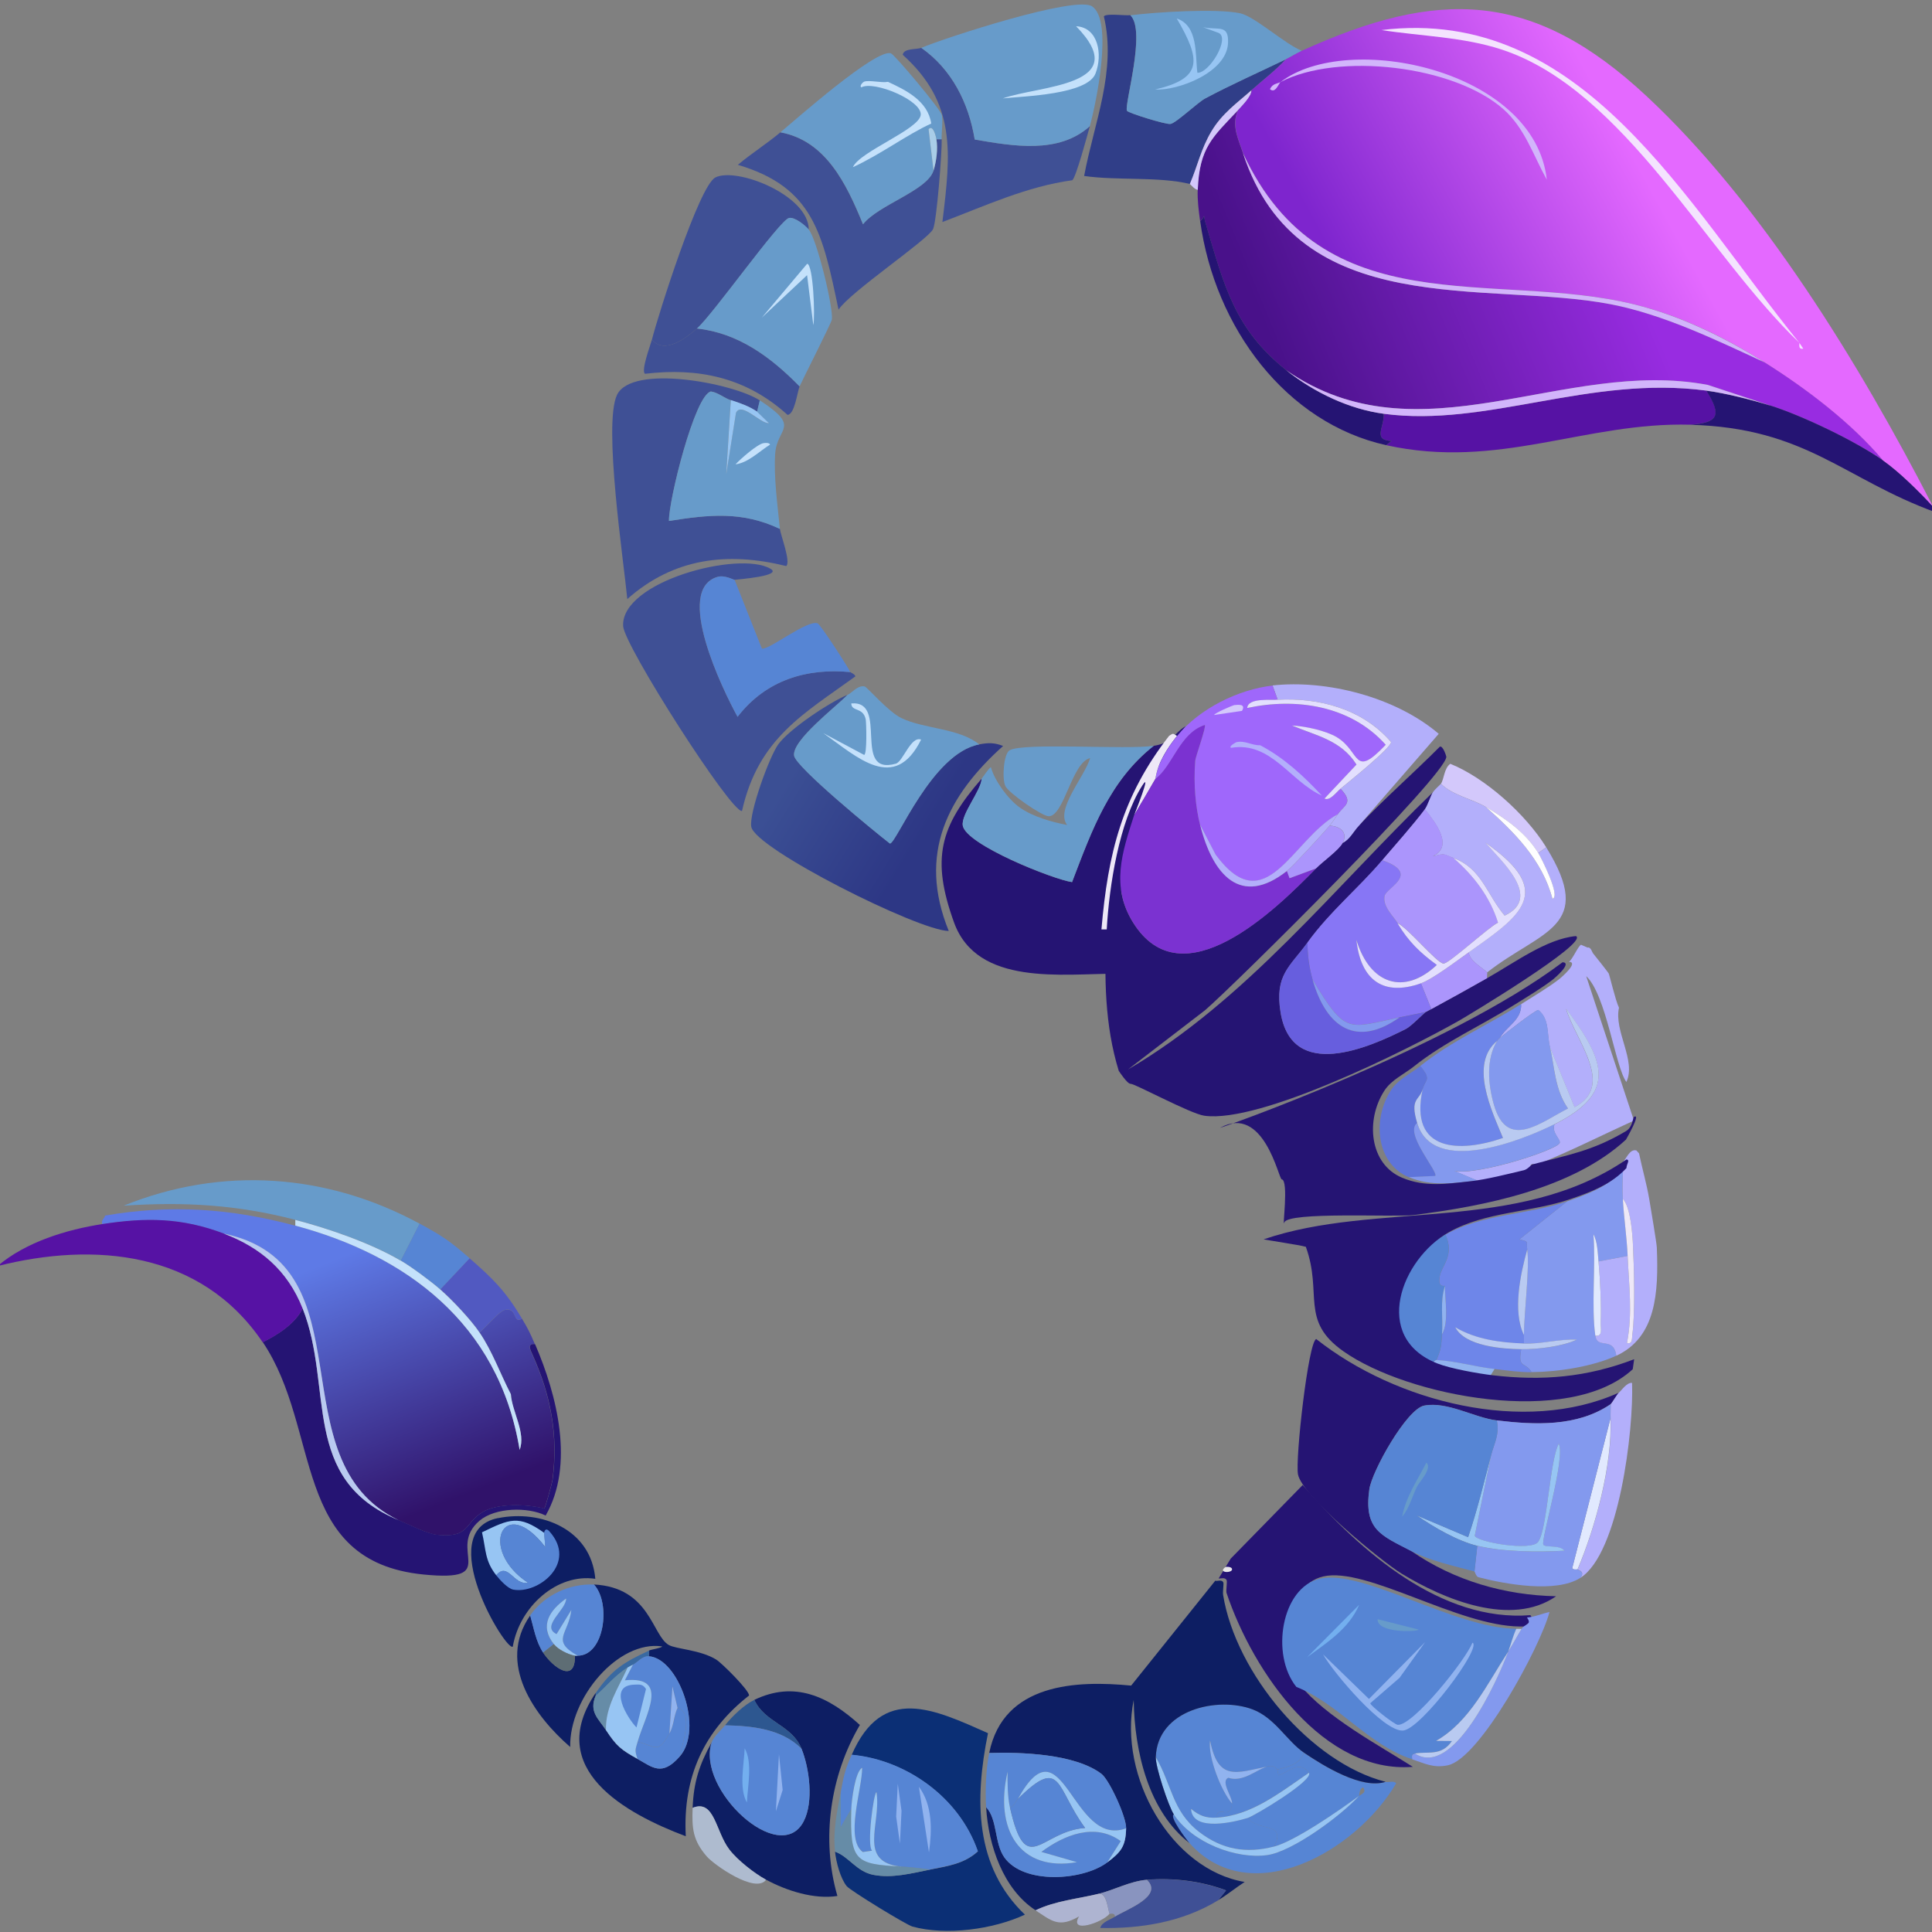 <?xml version="1.0" encoding="UTF-8"?>
<svg id="Layer_1" xmlns="http://www.w3.org/2000/svg" version="1.1" xmlnsXlink="http://www.w3.org/1999/xlink" viewBox="0 0 288 288"><rect x="0" y="0" width="288" height="288" fill="#808080" stroke="none"/>
  <!-- Generator: Adobe Illustrator 29.1.0, SVG Export Plug-In . SVG Version: 2.1.0 Build 142)  -->
  <defs>
    <style>
      .st0 {
        fill: url(#linear-gradient2);
      }

      .st1 {
        fill: #8399ee;
      }

      .st2 {
        fill: #91b3ef;
      }

      .st3 {
        fill: #eee8f7;
      }

      .st4 {
        fill: #e1e9fe;
      }

      .st5 {
        fill: #5e74da;
      }

      .st6 {
        fill: #5e6d74;
      }

      .st7 {
        fill: #2d5790;
      }

      .st8 {
        fill: #ab95fc;
      }

      .st9 {
        fill: #675ede;
      }

      .st10 {
        fill: url(#linear-gradient1);
      }

      .st11 {
        fill: #5159c1;
      }

      .st12 {
        fill: #aeb4d1;
      }

      .st13 {
        fill: #8776f5;
      }

      .st14 {
        fill: #aebbcf;
      }

      .st15 {
        fill: #8994bf;
      }

      .st16 {
        fill: #251473;
      }

      .st17 {
        fill: #3969a1;
      }

      .st18 {
        fill: #0b2f75;
      }

      .st19 {
        fill: #c4e1fb;
      }

      .st20 {
        fill: #679bca;
      }

      .st21 {
        fill: #6e86e9;
      }

      .st22 {
        fill: #b9caf1;
      }

      .st23 {
        fill: #7b32d1;
      }

      .st24 {
        fill: #e3dffe;
      }

      .st25 {
        fill: #d2b5fb;
      }

      .st26 {
        fill: #9f67fb;
      }

      .st27 {
        fill: url(#linear-gradient3);
      }

      .st28 {
        fill: #97c5f3;
      }

      .st29 {
        fill: #5685d4;
      }

      .st30 {
        fill: #5612a4;
      }

      .st31 {
        fill: #fefeff;
      }

      .st32 {
        fill: #b3affb;
      }

      .st33 {
        fill: #e9e7eb;
      }

      .st34 {
        fill: #d3c8fb;
      }

      .st35 {
        fill: #f4e3fe;
      }

      .st36 {
        fill: #668ca7;
      }

      .st37 {
        fill: #73afef;
      }

      .st38 {
        fill: #3f5095;
      }

      .st39 {
        fill: url(#linear-gradient);
      }

      .st40 {
        fill: #0d1e63;
      }

      .st41 {
        fill: #303e88;
      }

      .st42 {
        fill: #a9cde8;
      }
    </style>
    <linearGradient id="linear-gradient" x1="429.17" y1="-93.28" x2="460.25" y2="-72.85" gradientTransform="translate(-119.88 165.64) rotate(.45) scale(.56 .61)" gradientUnits="userSpaceOnUse">
      <stop offset="0" stop-color="#3b4f94"/>
      <stop offset="1" stop-color="#2d3785"/>
    </linearGradient>
    <linearGradient id="linear-gradient1" x1="644.12" y1="-215.99" x2="557.96" y2="-176.56" gradientTransform="translate(-119.88 165.64) rotate(.45) scale(.56 .61)" gradientUnits="userSpaceOnUse">
      <stop offset="0" stop-color="#982ce1"/>
      <stop offset="1" stop-color="#49118a"/>
    </linearGradient>
    <linearGradient id="linear-gradient2" x1="657.96" y1="-219.95" x2="588.42" y2="-177.61" gradientTransform="translate(-119.88 165.64) rotate(.45) scale(.56 .61)" gradientUnits="userSpaceOnUse">
      <stop offset="0" stop-color="#e469ff"/>
      <stop offset="1" stop-color="#7e25ce"/>
    </linearGradient>
    <linearGradient id="linear-gradient3" x1="296.95" y1="36.44" x2="319.86" y2="98.3" gradientTransform="translate(-119.88 165.64) rotate(.45) scale(.56 .61)" gradientUnits="userSpaceOnUse">
      <stop offset="0" stop-color="#5e7ae6"/>
      <stop offset="1" stop-color="#30126a"/>
    </linearGradient>
  </defs>
  <g>
    <path class="st38" d="M109.51,86.44c-.13.02-1.48-.76-2.56-.45-6.51,1.91.79,16.85,2.99,20.86,4.27-5.53,10.37-7.28,16.8-6.67.02.05.67.29.78.64-7.68,5.58-14.48,9.21-16.91,20.07-1.58.34-17.58-24.66-17.72-27.57-.32-6.67,17.3-11.25,21.94-8.55,1.97,1.09-4.9,1.6-5.33,1.66Z"/>
    <path class="st38" d="M113.27,59.68l-.41,1.7c-1.23-.84-2.55-1.28-3.93-1.73-.96-.31-1.89-1.15-2.95-1.3-2.4.47-6.32,16.26-6.26,19.3,5.92-.92,10.88-1.5,16.54,1.19.08.86,1.67,4.94.94,5.54-8.7-2.14-16.72-1.25-23.69,4.92-.54-5.7-3.61-26.03-1.54-30.42,2.2-4.66,17.34-1.76,21.28.8Z"/>
    <g>
      <path class="st16" d="M166.66,137.07c-.12,1.44.23,7.49-.26,8.08-7.95-.02-20.72,1.92-24.18-7.63s-2.07-14.35,4.11-21.44c-.07,1.77-3.1,5.31-2.81,7,.48,2.85,13.48,8.02,16.29,8.42,3.01-7.87,5.58-15.1,12.18-20.32,2.89-.47,2.8-1.73,4.75-2.94-6.97,8.96-9.11,17.43-10.08,28.84Z"/>
      <path class="st20" d="M171.99,111.17c-6.6,5.22-9.17,12.45-12.18,20.32-2.81-.4-15.81-5.57-16.29-8.42-.29-1.69,2.74-5.23,2.81-7,.23-.26,1.17-1.72,1.39-1.69.48,1.86,2.48,4.71,4.29,5.99,1.95,1.38,4.78,2.17,7.07,2.61-1.8-2.28,2.51-7.03,3.43-9.97-2.73.62-3.88,8.67-6.18,8.67-.97,0-6-3.47-6.47-4.52-.52-1.17-.23-4.8.63-5.31,2-1.2,17.61-.05,21.49-.68Z"/>
    </g>
    <path class="st38" d="M139.16,25.43c.44-1.4.67-3.25.43-4.67h.79c.05,1.85-.74,12.21-1.29,13.39-.72,1.56-12.4,9.4-14.09,12.01-2.37-11.27-3.7-18.24-15.01-21.59,2.02-1.69,4.33-3.16,6.34-4.84,6.72,1.24,9.8,7.57,12.31,13.71,2.29-2.91,9.57-5.01,10.51-8Z"/>
    <path class="st38" d="M120.56,34.22c-.53-.62-2.09-1.91-2.94-1.72-1.39.3-11.34,14.39-13.73,16.48-1.62,1.42-4.84,3.91-6.71,1.65.93-3.66,7.01-22.91,9.45-24.17,3.13-1.61,13.91,2.62,13.93,7.76Z"/>
    <path class="st41" d="M168.5,2.27c2.41,2.33-.95,13.38-.51,14.24.16.32,5.78,2.08,6.49,1.96.83-.13,4.08-3.21,5.15-3.79,3.97-2.12,8.04-3.91,12.07-5.86-1.58,1.71-3.44,3.11-5.16,4.64-2.15,1.9-4.41,3.51-5.96,6.12s-2.03,5.07-3.21,7.84c-4.74-1.13-10.88-.48-15.76-1.19,1.47-7.87,4.87-15.68,2.94-23.79.38-.49,3.12-.08,3.94-.18Z"/>
    <path class="st29" d="M109.51,86.44l4.06,10.24c1.03.28,6.72-4.32,8.31-3.76.4.14,4.52,6.47,4.87,7.27-6.43-.61-12.54,1.14-16.8,6.67-2.2-4.01-9.5-18.96-2.99-20.86,1.08-.32,2.43.46,2.56.45Z"/>
    <path class="st38" d="M119.2,57.6c-.33.71-.73,4.22-1.81,4.24-6.17-5.59-13.3-7.07-21.24-6.12-.64-.44.82-4.28,1.03-5.1,1.87,2.27,5.09-.23,6.71-1.65,6.1.66,10.95,4.18,15.3,8.63Z"/>
    <g>
      <path class="st38" d="M137.33,7.13c4.5,3.15,7.06,8.15,7.97,13.67,5.68.97,12.51,2.21,17.16-1.99-.34,1.23-2.08,7.71-2.62,8.06-6.73.91-13.01,3.82-19.36,6.23,1.27-10.36,2.09-17.72-5.91-24.93.12-1.01,2.12-.77,2.77-1.04Z"/>
      <g>
        <path class="st20" d="M162.46,18.81c-4.65,4.2-11.48,2.96-17.16,1.99-.91-5.53-3.47-10.52-7.97-13.67,3.53-1.48,23.02-7.85,25.47-6.18,3.16,2.15.63,14.3-.34,17.86Z"/>
        <path class="st19" d="M160.41,3.91c3.31.17,3.99,4.21,2.9,7.04-1.21,3.15-10.61,3.38-13.82,3.72,5.34-1.94,19.67-1.8,10.92-10.76Z"/>
      </g>
    </g>
    <g>
      <path class="st20" d="M140.38,20.76h-.79c-.05-.29-.47-2.29-1.17-1.5l.74,6.17c-.94,2.99-8.22,5.09-10.51,8-2.5-6.14-5.59-12.46-12.31-13.71,2.43-2.03,14.18-12.44,16.45-11.78.56.16,7.41,8.35,7.61,9.2.19.79-.06,2.61-.03,3.61Z"/>
      <path class="st19" d="M128.82,12.17c.79-.27,2.58.22,3.55.03,2.66,1.23,5.95,2.83,6.45,6.22-3.54,1.59-7.63,4.66-11.68,6.5,1.01-2.33,9.89-5.63,10.11-7.79s-6.99-5.14-8.84-4.11c-.38-.22.28-.81.4-.85Z"/>
      <path class="st42" d="M139.59,20.76c.24,1.42,0,3.28-.43,4.67l-.74-6.17c.7-.79,1.12,1.21,1.17,1.5Z"/>
    </g>
    <g>
      <path class="st39" d="M126.33,103.58c-1.52,1.64-8.35,6.79-7.95,9.08.3,1.74,12.2,11.48,14.28,13.08.98,0,6.24-13.48,13.32-14.78,1.35-.25,2.24-.27,3.55.24-8.26,7.41-12.78,16.08-8.1,27.58-4.53-.05-28.88-12.26-29.44-15.54-.35-2.04,2.71-10.5,4.04-12.3,1.72-2.34,7.67-6.27,10.3-7.36Z"/>
      <g>
        <path class="st20" d="M145.98,110.97c-7.08,1.3-12.34,14.78-13.32,14.78-2.08-1.6-13.98-11.34-14.28-13.08-.4-2.29,6.43-7.45,7.95-9.08.66-.27,1.51-1.49,2.57-1.26.34.07,3.54,3.8,5.48,4.72,3.47,1.65,8.53,1.46,11.6,3.92Z"/>
        <path class="st19" d="M126.91,104.86c5.65-.48.02,10.84,6.63,8.98,1.07-.3,2.24-4.18,3.77-3.59-3.97,7.99-9.49,2.63-14.58-.96l6.08,3.24c.47-.02.33-4.89.24-5.31-.41-1.86-2.12-1.08-2.15-2.36Z"/>
      </g>
    </g>
    <g>
      <path class="st20" d="M194.08,7.57c-.86.39-1.58.87-2.37,1.26-4.03,1.95-8.1,3.74-12.07,5.86-1.08.57-4.33,3.66-5.15,3.79-.71.11-6.32-1.64-6.49-1.96-.44-.86,2.92-11.92.51-14.24,3.81-.48,12.82-1.05,16.36-.3,2.16.46,6.79,4.68,9.22,5.6Z"/>
      <path class="st28" d="M175.4,2.75c3.23,1.07,2.75,5.35,3.09,8.1,1.78.07,4.87-5.09,3.2-5.93l-2.36-.87c2.28.5,3.85-.51,3.73,2.37-.19,4.4-7.47,7.12-10.89,6.93,7.13-1.68,6.89-4.34,3.24-10.61Z"/>
    </g>
    <g>
      <path class="st20" d="M120.56,34.22c1.21,1.43,3.71,11.72,3.44,13.42-.09.55-4.16,8.55-4.81,9.96-4.35-4.45-9.2-7.97-15.3-8.63,2.39-2.09,12.33-16.18,13.73-16.48.85-.18,2.42,1.1,2.94,1.72Z"/>
      <path class="st19" d="M120.33,39.32c.89.14,1.2,7.81.91,9.15l-.93-7.45-6.75,6.33,6.76-8.03Z"/>
    </g>
    <g>
      <path class="st20" d="M108.93,59.64l-.68,11.05,1.45-9.13c.79-1.74,3.63,1.63,4.91,1.53l-1.76-1.71.41-1.7c6.24,4.07,2.59,3.99,2.3,7.89-.25,3.45.36,7.83.7,11.28-5.67-2.69-10.63-2.12-16.54-1.19-.06-3.04,3.86-18.83,6.26-19.3,1.05.15,1.99.99,2.95,1.3Z"/>
      <path class="st28" d="M112.86,61.37l1.76,1.71c-1.28.1-4.12-3.27-4.91-1.53l-1.45,9.13.68-11.05c1.38.45,2.7.9,3.93,1.73Z"/>
      <path class="st19" d="M113.81,66.06c.27-.05.88-.09.98.22-1.59.98-3.23,2.69-5.15,2.94.79-.85,3.21-2.97,4.16-3.16Z"/>
    </g>
  </g>
  <path class="st10" d="M185.29,22.81c8.22,25.23,36.32,18.99,54.81,22.54,7.88,1.52,15.7,5.31,22.99,8.69,6.11,3.83,12.91,8.97,17.62,14.6-4.19-2.93-12.09-6.71-16.88-8.21l-9.24-3.05c-21.51-4.08-42.96,11.58-62.85-2.19-7.72-6.16-9.27-12.59-12.05-22-.45-1.52.18-1.06-.79-.22-.21-1.55-.42-3.09-.36-4.68.24-6.31,2.24-7.86,6-11.86-1.03,2.27.06,4.29.74,6.39Z"/>
  <path class="st30" d="M254.38,58.23c2.35,3.75,1.73,4.77-2.4,5.08-15.69-.43-28.58,6.76-45.35,3.05l.79-.63c-2.82-.15-1.06-1.98-1.15-4.05,15.36,2.06,30.76-5.77,48.11-3.45Z"/>
  <path class="st16" d="M263.82,60.43c4.79,1.5,12.69,5.28,16.88,8.21,2.4,1.68,5.4,4.65,7.43,6.86.14.15.24.23.39.43v.43c-13.71-4.99-19.28-12.57-36.56-13.04,4.14-.31,4.75-1.34,2.4-5.08,2.79.37,6.72,1.35,9.44,2.2Z"/>
  <path class="st16" d="M191.74,55.19c4.16,3.32,9.38,5.8,14.53,6.49.09,2.06-1.67,3.9,1.15,4.05l-.79.63c-14.9-3.3-25.53-17.49-27.72-33.39.97-.84.34-1.31.79.22,2.78,9.4,4.32,15.84,12.05,22Z"/>
  <path class="st34" d="M184.55,16.43c-3.77,4-5.76,5.55-6,11.86-.42.02-1.11-.84-1.18-.86,1.19-2.77,1.62-5.16,3.21-7.84s3.81-4.22,5.96-6.12c.11.81-1.48,2.41-1.99,2.96Z"/>
  <path class="st25" d="M263.82,60.43c-2.72-.85-6.65-1.83-9.44-2.2-17.35-2.32-32.75,5.51-48.11,3.45-5.15-.69-10.37-3.17-14.53-6.49,19.89,13.77,41.34-1.89,62.85,2.19l9.24,3.05Z"/>
  <g>
    <path class="st0" d="M288.14,75.5c-2.03-2.21-5.04-5.19-7.43-6.86-4.71-5.62-11.51-10.76-17.62-14.6s-12.58-6.97-19.44-8.66c-21-5.16-46.39,3.29-58.35-22.57-.68-2.1-1.76-4.11-.74-6.39.51-.55,2.1-2.15,1.99-2.96,1.72-1.53,3.58-2.93,5.16-4.64.8-.39,1.51-.86,2.37-1.26,20.2-9.19,34.33-9.12,51.38,6.78,17.11,15.96,31.77,39.95,42.68,61.15Z"/>
    <g>
      <path class="st35" d="M268.23,51.11c-13.8-13.21-26.11-37.74-44.39-43.73-5.78-1.89-11.99-1.98-17.91-2.9,29.96-3.66,45.35,25.75,62.3,46.63Z"/>
      <path class="st25" d="M263.08,54.04c-7.29-3.37-15.11-7.17-22.99-8.69-18.48-3.56-46.58,2.69-54.81-22.54,11.96,25.86,37.35,17.41,58.35,22.57,6.86,1.69,13.5,4.93,19.44,8.66Z"/>
      <path class="st25" d="M190.89,12.23c10.04-7.71,37.91-1.81,39.69,14.56-2.02-3.64-3.26-7.64-6.42-10.47-7.37-6.58-24.7-8.56-33.27-4.09Z"/>
      <path class="st25" d="M190.89,12.23c-.28.21-.78,1.8-1.58,1.05.42-.85,1.09-.79,1.58-1.05Z"/>
      <path class="st35" d="M268.23,51.11l.58.86c-.84.19-.52-.79-.58-.86Z"/>
    </g>
  </g>
  <path class="st16" d="M241.29,207.62c-.22.19-1.02,1.58-1.2,1.69-5.02,3.42-11.35,3.09-16.97,2.42-3.33-.4-7.38-2.87-10.82-2.21-2.62.5-7.8,9.8-8.18,12.48-.84,6.06,1.78,6.87,6.23,9.19,6.43,4.46,13.98,6.6,21.62,6.76-6.69,4.64-16.69.49-23.03-3.37-3-1.83-14.83-11.53-15.45-14.79-.43-2.25,1.54-19.84,2.72-20.18,11.89,9.41,31.06,14.3,45.07,8.01Z"/>
  <path class="st1" d="M241.91,178.71c.16,2.83.59,5.64.72,8.51l-4.34.82c-.11-1.2-.17-3.04-.76-4.05.36,4.51-.33,10.79.28,15.1.3,2.12,2.73.03,3.13,3-3.54,1.64-8.75,2.42-12.63,2.45-.96-1.64-2.09-.43-1.55-3.41,2.34.04,6.09-.39,8.29-1.42-2.62-.13-5.28.68-7.89.58v-1.28c.04-3.42.89-10.01.5-12.75-.17-1.21.36-1.16-1.17-1.5l7.14-5.69c2.99-1.03,6.09-2.2,8.31-4.61-.07,1.34-.11,2.92-.03,4.25Z"/>
  <path class="st32" d="M236.68,141.24c.48-.07.66.72.78.86.15.16,2.25,2.83,2.34,3,.13.23,1.01,4.03,1.54,5.12-.78,3.5,2.61,7.88,1.1,11.07-1.66-2.26-2.99-12.99-5.99-15.78l7.12,21.53c-4.71,2.15-9.46,4.55-14.24,6.48-.49.2-1.37-.47-1.19.84-2.31.55-5.63,1.39-7.9,1.64l-4.12-1.73c2.05,1.68,16.16-2.82,16.39-3.91.12-.56-1.3-1.59-.77-2.77,9.42-4.71,7.49-9.46,1.71-17.21,1.38,4.73,7.39,11.43,1.26,14.68l-3.67-8.96c-.49-2.09-.03-4.13-1.73-5.54-.34-.09-5.51,3.91-5.75,4.21.98-1.77,3.3-2.7,3.19-5.08,1.78-1.13,4.12-2.51,5.74-3.78.11-.09,2.94-2.47,1.4-2.54.57-.43,1.33-2.3,1.79-2.54l.98.43Z"/>
  <path class="st21" d="M233.63,179.07l-7.14,5.69c1.53.34,1,.29,1.17,1.5-.99,3.6-2.22,9.2-.49,12.75v1.28c-3.49-.13-7.16-.59-10.24-2.42,1.47,2.85,7.12,3.22,9.83,3.27-.54,2.99.59,1.77,1.55,3.41-1.94.01-3.62-.26-5.51-.47-2.88-.32-5.75-1.19-8.66-1.34.8-1.91.68-2.21.82-3.82,1.07-1.75.42-5.29.45-7.23,0-.09-1.15.43-.78-1.49.3-1.54,2.25-3.12.84-6.16,5.44-3.08,12.27-2.94,18.17-4.96Z"/>
  <path class="st29" d="M206.55,265.62c.44.11,1.31-.22,1.57.22-5.95,10.14-21.69,19.11-30.81,8.9-.55-.61-3.05-3.96-2.33-4.27,2.76,4.21,9.28,6.73,13.94,6.06,3.74-.53,10.98-5.86,13.67-8.82.42-.31,1.17-.5.6-1.27-.61.24-.55,1.22-.6,1.27-2.83,2.09-9.56,6.75-12.67,7.56,1.93-3.8-2.44-2.15-3.91-4.28.94-.3,9.8-5.57,9.12-6.73-1.45-1.91-2.98-.1-4.54.39l-.19-.85c1.52-.45,3.45-.78,3.96-2.52,3.01,2.04,8.66,5.5,12.18,4.35Z"/>
  <path class="st32" d="M243.94,171.5l.39.43c.46,2.24,1.14,4.57,1.52,6.82.24,1.45,1.1,6.51,1.13,7.24.26,6.59-.05,13.34-6.04,16.11-.4-2.97-2.83-.88-3.13-3,1.18.19.77-1.13.8-1.91.11-2.74-.08-6.41-.32-9.15l4.34-.82c.19,4.32.76,8.66-.1,12.97.87.28.73-.78.8-1.27.43-3.02.27-9.92.1-13.18-.08-1.7-.34-5.75-1.52-7.03-.08-1.33-.03-2.91.03-4.25.03-.61.6-1.22,0-1.28.42-.28.96-1.96,1.98-1.69Z"/>
  <path class="st32" d="M235.56,235.22c.82-.99-.34-1.15-.38-1.28,2.66-6.29,5.19-15.55,4.91-22.5-.03-.7.03-1.42.02-2.13.17-.12.97-1.5,1.2-1.69.43-.37,1.21-1.58,1.98-1.47.25,7.04-1.94,25.43-7.72,29.07Z"/>
  <path class="st2" d="M222.79,204.08l-.8,1.27c-2.17-.26-6.29-.98-8.26-1.77-.21-.87.38-.8.4-.85,2.91.15,5.79,1.02,8.66,1.34Z"/>
  <path class="st21" d="M223.57,154.75s-.13,0-.4.42c-4.16,3.42-.86,10.32.87,14.47-6.35,2.19-14.09,2.2-11.96-7.32.38-1.42,1.38-1.31-.37-3.41,4.69-3.74,10.05-6.08,15.05-9.24.11,2.38-2.21,3.31-3.19,5.08Z"/>
  <path class="st5" d="M211.72,158.91c1.75,2.09.75,1.99.37,3.41-.49,1.8-1.96,1.32-.83,5.1-1.99,1.48,3.18,7.27,2.7,7.89l-3.94.18c-4.89-2.05-5.5-8.61-2.66-12.99,1.05-1.62,2.97-2.47,4.36-3.58Z"/>
  <path class="st1" d="M231.75,167.57c-.54,1.18.89,2.21.77,2.77-.23,1.09-14.34,5.59-16.39,3.91l4.12,1.73c-3.57.39-6.84.92-10.24-.51l3.94-.18c.48-.62-4.69-6.4-2.7-7.89,2.37,7.91,15.67,2.57,20.49.16Z"/>
  <path class="st16" d="M225.78,149.76c-4.99,3.16-10.36,5.5-15.05,9.24-1.4,1.11-3.32,1.97-4.36,3.58-2.84,4.38-2.24,10.95,2.66,12.99,3.4,1.42,6.67.9,10.24.51,2.26-.25,5.59-1.09,7.9-1.64.54-.13,1.12-.82,1.19-.84,5.27-1.43,8.98-1.98,14.03-4.99,1-.6,1.01-2.01,1.2-2.12,1.1-.6-1.21,3.39-1.21,3.39-8.02,7.38-21.24,9.93-31.62,11.24-2.74.35-18.81-.54-19.32,1.12-.34,1.11.72-6.3-.38-6.44-.46-.06-2.66-11.24-9.17-7.69-.57.31,33.97-11.82,51.04-24.67,1.55.07-1.29,2.45-1.4,2.54-1.63,1.28-3.96,2.66-5.74,3.78Z"/>
  <g>
    <path class="st27" d="M44.02,182.69c16.31,4.37,30.32,14.44,33.44,33.43.97-2.5-1.14-5.7-1.31-8.3-1.57-3.01-2.75-6.38-4.66-9.18.85-.7,2.93-3.19,3.77-3.37,1.95-.42,1.14,2.17,2.55,1.3.95,1.59,1.21,2.14,1.94,3.84-1.24-.18-.68.88-.41,1.49,2.73,6.08,3.9,11.94,3.01,18.74-.06.44-1.06,4.1-1.22,4.24-2.61-.66-7-.84-9.27.57-2.72,1.69-1.8,3.83-6.73,3.35-1.43-.14-4.24-1.57-5.7-2.17-18.56-8.94-4.04-38.09-26.07-42.73-6.27-2.38-11.62-2.41-18.12-1.42-.21-.67.45-.92.4-1.27,9.79-1.7,18.79-1.07,28.37,1.5Z"/>
    <path class="st16" d="M45.11,195.03c4.67,11.83-.42,25.51,14.34,31.58,1.46.6,4.26,2.03,5.7,2.17,4.93.48,4-1.66,6.73-3.35,2.27-1.41,6.66-1.22,9.27-.57.16-.15,1.16-3.81,1.22-4.24.89-6.79-.28-12.65-3.01-18.74-.27-.61-.83-1.66.41-1.49,3.28,7.61,5.9,17.99,1.57,25.53-2.68-1.32-7.53-1.21-9.86.77-5.04,4.29,3.39,9.18-8.34,8.02-19.84-1.97-15.17-21.59-23.97-34.64,2.3-1.13,4.91-2.83,5.95-5.06Z"/>
    <path class="st30" d="M33.37,183.89c5.4,2.05,9.48,5.45,11.74,11.15-1.04,2.23-3.65,3.93-5.95,5.06-9.24-13.7-25.23-14.98-39.52-11.37,4.21-3.6,10.34-5.45,15.62-6.26,6.5-1,11.85-.96,18.12,1.42Z"/>
    <path class="st20" d="M62.55,182.41l-2.8,5.51c-4.46-2.62-10.75-4.78-15.72-6.08-8.73-2.27-16.63-2.71-25.6-2.11,14.62-5.92,30.27-4.84,44.12,2.68Z"/>
    <path class="st11" d="M70,187.57c3.5,3.05,5.36,4.89,7.81,8.99-1.41.87-.6-1.72-2.55-1.3-.84.18-2.92,2.67-3.77,3.37-1.32-1.94-4.1-4.89-5.86-6.43l4.37-4.64Z"/>
    <path class="st29" d="M70,187.57l-4.37,4.64c-1.4-1.22-4.31-3.38-5.88-4.3l2.8-5.51c3.4,1.85,4.49,2.58,7.45,5.16Z"/>
    <path class="st19" d="M59.75,187.92c1.57.92,4.48,3.07,5.88,4.3,1.76,1.54,4.54,4.48,5.86,6.43,1.91,2.8,3.09,6.17,4.66,9.18.18,2.61,2.28,5.8,1.31,8.3-3.12-18.99-17.13-29.06-33.44-33.43v-.85c4.98,1.29,11.26,3.46,15.72,6.08Z"/>
    <path class="st22" d="M59.45,226.62c-14.75-6.07-9.66-19.76-14.34-31.58-2.25-5.7-6.34-9.1-11.74-11.15,22.03,4.64,7.51,33.79,26.07,42.73Z"/>
  </g>
  <path class="st16" d="M213.61,118.1c-.27.37-.78,1.98-1.2,2.54-1.78,2.36-4.39,5.29-6.37,7.61-3.62,4.25-7.77,7.61-11.13,12.25-2.61,3.61-4.92,4.81-4.02,10.39,1.67,10.4,13.26,5.24,18.7,2.49.8-.4,2.63-2.34,2.98-2.53.26-.14.52-.27.79-.42,2.81-1.53,5.53-3.04,8.31-4.61,4.12-2.32,8.87-5.87,13.25-6.28,2.02.96-16.35,12.01-17.44,12.62-7.88,4.46-29.66,15.32-37.95,14.16-2.08-.29-10.41-4.81-11-4.76-.48.04-1.76-1.93-1.76-1.93-2.08-6.73-2.2-14.02-1.81-21.07.37-6.47,1.86-16.06,5.29-21.44,1.51-2.37-1.14,4.2-1.22,4.46-1.76,5.42-3.5,10.53-.12,15.95,7.33,11.74,21.23-1.92,27.26-8.08.97-1,3.45-2.76,3.97-3.8,1.06-.52,1.61-1.71,2.38-2.53,3.88-4.11,8.13-7.81,12.11-11.81.46-.21.97,1.4.97,1.5,0,2.71-31.54,33.97-35.96,37.78l-11.5,8.84c17.61-10.32,30.71-27.07,45.45-41.32Z"/>
  <path class="st29" d="M215.46,184.03c1.41,3.04-.54,4.62-.84,6.16-.37,1.93.78,1.41.78,1.49-.79,2.35-.24,4.84-.45,7.23-.14,1.61-.02,1.91-.82,3.82-.02.04-.61-.02-.4.85-9.82-3.89-5.36-15.53,1.73-19.55Z"/>
  <g>
    <path class="st16" d="M183.46,232.34l10.73-10.97c8.62,9.94,20.66,20.45,33.94,19.4.81,1.13-.32.91-.8,1.69h-.79c-9.23-.08-22.88-8.96-29.3-7.46-5.71,1.33-7.35,11.32-3.48,16.13s11.9,9.1,16.85,12.25c-13.2,1.06-23.75-13.92-27.78-25.95-.08-.51.15-1.7.01-1.91-.27-.44-.86-.18-1.18-.22"/>
    <path class="st16" d="M188.36,184.75c16.82-5.75,37.86-.82,54.09-11.91.59.06.02.67,0,1.28-2.23,2.41-5.32,3.59-8.31,4.61-5.9,2.03-12.73,1.88-18.17,4.96-7.09,4.01-11.55,15.66-1.73,19.55,1.97.78,6.09,1.51,8.26,1.77,7.41.87,14.03.31,21.1-2.39l-.21,1.49c-9.47,8.74-33.58,4.07-43.14-2.68-6.52-4.6-3.06-8.57-5.59-15.57l-.98-.22"/>
    <path class="st33" d="M182.66,233.61c.14-.1.87-.06.98.22.29.71-2.26.7-.98-.22Z"/>
  </g>
  <path class="st29" d="M194.36,261.27c-.51,1.75-2.44,2.08-3.96,2.52-.08.02-.38-.8-1.57-.44-4.58.94-7.23,2.2-8.44-3.89-.33,2.45,1.66,7.57,3.28,9.38-.28,2.7-2.06.05-2.38,2.11-1.54.08-2.53-.31-3.73-1.31.18,3.52,6.61,1.92,8.46,1.34,1.47,2.13,5.83.49,3.91,4.28-4.15,1.07-7.75.47-11.22-2.21-3.98-3.08-4.01-7.01-6.42-11.11.25-7.11,9.24-9.07,14.44-7.12,3.31,1.25,5.14,4.75,7.64,6.44Z"/>
  <path class="st28" d="M189.92,275.27c3.11-.8,9.84-5.47,12.67-7.56-2.69,2.96-9.92,8.29-13.67,8.82-4.66.66-11.19-1.85-13.94-6.06-.8-1.23-2.74-7.07-2.69-8.53,2.4,4.09,2.44,8.02,6.42,11.11,3.46,2.68,7.06,3.29,11.22,2.21Z"/>
  <g>
    <path class="st1" d="M210.51,262.25c-.03-.44-.15-.74.4-.85,5.69,3.68,12.19-10.58,13.91-15.2.77-1.18,1.29-2.23,2-3.39.48-.78,1.61-.57.8-1.69,1.18-.09,2.21-.58,3.36-.82-1.36,5.18-10.38,21.86-15.16,22.85-2.18.45-3.45-.29-5.31-.89Z"/>
    <g>
      <path class="st29" d="M226.04,242.8c-.5,1.08-.79,2.28-1.21,3.39-3.15,4.84-5.73,10.44-10.75,13.31l2.36.02c-1.59,2.33-3.61,1.5-5.53,1.87-.55.11-.43.41-.4.85-6.54-2.1-10.98-8.31-17.26-10.77-3.88-4.81-2.23-14.81,3.48-16.13,6.43-1.49,20.07,7.39,29.3,7.46Z"/>
      <g>
        <path class="st22" d="M226.82,242.81c-.71,1.16-1.23,2.2-2,3.39.42-1.11.71-2.31,1.21-3.39h.79Z"/>
        <path class="st2" d="M212.42,244.82l-3.79,5.29-4.37,3.79c0,.36,3.64,3.2,4.11,3.22,2.29.11,10.05-9.58,11.13-12.25,1.5.62-7.66,12.9-10.35,13.1-2.9.22-10.35-8.57-11.93-11.36l6.85,6.65,8.34-8.44Z"/>
        <path class="st22" d="M210.91,261.4c1.92-.37,3.94.46,5.53-1.87l-2.36-.02c5.01-2.87,7.59-8.47,10.75-13.31-1.73,4.62-8.23,18.88-13.91,15.2Z"/>
        <path class="st37" d="M202.61,239.22c-1.52,3.6-4.9,5.7-7.75,7.81l7.75-7.81Z"/>
        <path class="st20" d="M205.36,241.37l6.1,1.54c0,.36-6.22.59-6.1-1.54Z"/>
      </g>
    </g>
  </g>
  <g>
    <path class="st32" d="M202.54,123.12c-.78.82-1.32,2.01-2.38,2.53.79-1.58-.34-2.49-1.95-2.57.42-.5.82-1.14,1.2-1.69.95-1.39,2.47-1.67.42-3.82,1.08-.89,7.61-6.11,7.54-6.96-4.32-5-10.82-6.63-16.9-6.3l-.77-2.13c8.07-.89,18.36,1.73,24.77,7.21l-11.93,13.73Z"/>
    <path class="st3" d="M175.45,109.72c-1.38,1.71-2.9,4.03-3.2,6.35l-3.2,5.5c.08-.25,2.73-6.83,1.22-4.46-3.43,5.38-4.93,14.96-5.29,21.44h-.79c.97-11.42,3.11-19.89,10.08-28.85.65-.41.51-.42,1.18,0Z"/>
    <path class="st23" d="M178.89,122.93c1.9,7.56,6.1,12.3,12.95,6.91l.39,1.07,3.95-1.46c-6.02,6.16-19.93,19.82-27.26,8.08-3.38-5.41-1.63-10.53.12-15.95l3.2-5.5c2.59-1.97,3.62-6.85,7.35-8.02.27.19-1.38,4.74-1.42,5.3-.29,3.61.08,7.03.71,9.57Z"/>
    <path class="st8" d="M200.15,125.65c-.52,1.04-3,2.8-3.97,3.8l-3.95,1.46-.39-1.07c.88-.69,5.45-5.66,6.36-6.75,1.61.08,2.74.99,1.95,2.57Z"/>
    <g>
      <path class="st26" d="M189.69,102.18l.77,2.13c-.85.14-4.42-.37-4.54,1.24,7.21-1.56,15.37-.43,20.65,5.48-4.89,5.15-3.69,1.06-7.28-1.12-1.64-.99-4.76-1.66-6.69-1.75,3.55,1.5,7.34,2.17,9.61,5.82l-4.77,5.07c.81.39,1.74-.94,2.38-1.47,2.04,2.15.52,2.44-.42,3.82-6.79,3.68-10.69,16.17-18.18,6.02l-2.33-4.48c-.64-2.54-1-5.96-.71-9.57.05-.56,1.69-5.12,1.42-5.3-3.73,1.18-4.76,6.05-7.35,8.02.31-2.32,1.82-4.64,3.2-6.35,3.32-4.12,9.22-6.99,14.25-7.54Z"/>
      <path class="st24" d="M190.46,104.31c6.08-.33,12.58,1.3,16.9,6.3.07.85-6.47,6.07-7.54,6.96-.64.53-1.56,1.86-2.38,1.47l4.77-5.07c-2.28-3.65-6.06-4.32-9.61-5.82,1.93.09,5.05.76,6.69,1.75,3.59,2.18,2.39,6.27,7.28,1.12-5.28-5.9-13.44-7.04-20.65-5.48.12-1.61,3.69-1.1,4.54-1.24Z"/>
      <path class="st32" d="M199.4,121.39c-.37.55-.78,1.19-1.2,1.69-.91,1.09-5.48,6.06-6.36,6.75-6.85,5.4-11.06.66-12.95-6.91l2.33,4.48c7.49,10.15,11.39-2.34,18.18-6.02Z"/>
      <path class="st32" d="M184.31,110.64c1.23-.31,2.35.51,3.54.45,3.5,1.84,6.45,4.54,9.2,7.51-4.73-2.12-7.58-8.13-13.54-7.12-.42-.22.74-.83.79-.84Z"/>
      <path class="st34" d="M183.96,105.11c.58-.05,1.82-.23,1.18.86l-4.14.61c-.05-.24,2.79-1.45,2.97-1.47Z"/>
    </g>
  </g>
  <g>
    <path class="st40" d="M88.8,252.36v.43c-1.02,2.4.42,3.42,1.53,5.12,1.57,2.39,2.23,2.92,4.7,4.29,2.24,1.25,3.64,2.67,6.31-.38,3.58-4.09-.18-14.62-4.61-14.92v-.85c.4-.19,1.86-.37,1.98-.62-6.55-.97-13.87,7.69-13.71,14.99-5.32-4.61-10.97-12.44-5.96-19.61.53,1.86.85,3.91,1.93,5.54,1.5,2.27,4.82,4.64,4.73.46.12.02.27,0,.39,0,4.01.02,5.02-7.83,2.45-10.61,8.36.42,8.66,7.61,11.16,9.02,1.11.62,4.71.71,7.08,2.18.84.53,4.95,4.61,4.88,5.35-6.6,5.16-9.91,12.02-9.43,20.98-8.88-3.35-21.15-9.99-13.43-21.37Z"/>
    <path class="st29" d="M88.54,236.2c2.58,2.79,1.57,10.64-2.45,10.61-4.06-2.28-1.34-3.2-.93-6.81l-2.2,3.6c-2.43-1.17,1.47-3.63,1.42-5.3-2.42,1.73-4.02,4.02-1.83,6.79l-1.59,1.26c-1.08-1.63-1.4-3.68-1.93-5.54,2.18-3.12,5.99-4.78,9.5-4.6Z"/>
    <path class="st28" d="M86.09,246.81c-.13,0-.27.02-.39,0-1.04-.19-2.5-.92-3.14-1.73-2.19-2.77-.6-5.06,1.83-6.79.05,1.67-3.85,4.14-1.42,5.3l2.2-3.6c-.41,3.61-3.13,4.53.93,6.81Z"/>
    <path class="st6" d="M85.69,246.81c.09,4.18-3.23,1.81-4.73-.46l1.59-1.26c.64.81,2.1,1.54,3.14,1.73Z"/>
  </g>
  <path class="st4" d="M235.17,233.94s-.76.13-.79-.22l5.69-22.28c.28,6.95-2.24,16.21-4.91,22.5Z"/>
  <g>
    <path class="st1" d="M240.09,209.32c.02.7-.05,1.42-.02,2.13l-5.69,22.28c.03.35.77.18.79.22.05.13,1.21.29.38,1.28-3.59,2.26-11.04.96-15.17-.12-.34-.09-.54-.84-.58-.86l.42-3.82c3.87.92,9.01.96,13,.74-.67-.9-2.81-.42-3.15-.88-.44-.6,3.33-12.92,2.29-15.08-1.38,2.67-1.7,12.77-3.07,14.65-1.04,1.42-9.15.03-9.45-.92l2.46-12.1c.46-1.75,1.24-2.96.83-5.1,5.62.67,11.94,1,16.97-2.42Z"/>
    <path class="st28" d="M220.22,230.43c-2.91-.7-6.51-2.76-9.03-4.54l7.66,3.25c1.36-4.01,2.37-8.21,3.45-12.31l-2.46,12.1c.3.95,8.42,2.34,9.45.92,1.37-1.88,1.69-11.98,3.07-14.65,1.05,2.16-2.73,14.48-2.29,15.08.33.45,2.48-.03,3.15.88-3.99.22-9.13.19-13-.74Z"/>
    <polygon class="st1" points="227.22 216.87 227.21 218.15 225.05 218.34 227.22 216.87"/>
  </g>
  <g>
    <path class="st29" d="M223.13,211.74c.42,2.13-.37,3.35-.83,5.1-1.08,4.1-2.08,8.3-3.45,12.31l-7.66-3.25c2.52,1.77,6.12,3.84,9.03,4.54l-.42,3.82c-2.93-.8-6.59-1.57-9.44-3.05-4.46-2.33-7.08-3.13-6.23-9.19.37-2.69,5.56-11.98,8.18-12.48,3.44-.66,7.49,1.81,10.82,2.21Z"/>
    <path class="st20" d="M212.63,218.03c.94.82-1.05,2.88-1.41,3.6-.72,1.48-1.12,3.18-2.2,4.45.5-2.86,2.32-5.54,3.61-8.05Z"/>
  </g>
  <path class="st22" d="M227.16,200.28c2.61.1,5.27-.71,7.89-.58-2.19,1.03-5.95,1.46-8.29,1.42-2.71-.04-8.35-.41-9.83-3.27,3.08,1.83,6.75,2.29,10.23,2.42Z"/>
  <path class="st3" d="M242.63,187.22c-.13-2.87-.56-5.68-.72-8.51,1.19,1.28,1.44,5.33,1.52,7.03.16,3.26.33,10.16-.1,13.18-.07.49.07,1.55-.8,1.27.86-4.31.29-8.65.1-12.97Z"/>
  <path class="st4" d="M238.29,188.04c.24,2.74.43,6.41.32,9.15-.03.78.38,2.1-.8,1.91-.61-4.31.08-10.59-.28-15.1.59,1.01.65,2.85.76,4.05Z"/>
  <path class="st22" d="M227.17,199.01c-1.73-3.56-.5-9.16.49-12.75.39,2.74-.47,9.33-.49,12.75Z"/>
  <path class="st1" d="M231.05,156.09c.7,2.94.69,6.33,2.69,9.16-4.06,2.06-9.05,6.3-11.03-.51-.89-3.06-1.22-6.87.47-9.57.26-.42.38-.4.4-.42.24-.3,5.41-4.29,5.75-4.21,1.7,1.41,1.24,3.46,1.73,5.54Z"/>
  <path class="st22" d="M231.75,167.57c-4.82,2.41-18.12,7.75-20.49-.16-1.13-3.77.34-3.3.83-5.1-2.13,9.52,5.62,9.52,11.96,7.32-1.73-4.15-5.03-11.04-.87-14.47-1.68,2.69-1.36,6.51-.47,9.57,1.98,6.81,6.97,2.57,11.03.51-1.99-2.84-1.99-6.22-2.69-9.16l3.67,8.96c6.12-3.25.12-9.95-1.26-14.68,5.78,7.75,7.71,12.5-1.71,17.21Z"/>
  <path class="st2" d="M214.95,198.91c.21-2.39-.34-4.88.45-7.23-.03,1.94.62,5.48-.45,7.23Z"/>
  <g>
    <path class="st18" d="M124.48,276.03c2.04.72,3.2,2.96,5.69,3.45,2.81.55,5.74-.23,8.48-.78,2.55-.51,5.04-.82,7.12-2.71-2.83-8.22-10.9-13.68-18.81-14.39,4.59-10.57,12.28-6.8,20.32-3.24-2.02,9.89-1.99,19.91,5.5,27.05-4.73,2.21-11.76,3.15-16.76,1.78-.9-.24-9.28-5.37-9.81-6.03-.95-1.2-1.57-3.59-1.73-5.12Z"/>
    <path class="st36" d="M126.9,269.67c-.21,7.76.57,8.2,7.42,8.56,1.35.07,2.98.27,4.33.46-2.74.55-5.67,1.33-8.48.78-2.49-.49-3.65-2.73-5.69-3.45-.33-3.19.29-5.87.86-8.92l-.04,5.32,1.6-2.75Z"/>
    <g>
      <path class="st29" d="M138.65,278.7c-1.36-.19-2.98-.39-4.33-.46-6.56-.7-2.92-6.38-3.66-11.09-.4-.07-1.49,7.96-.66,8.71l-1.38.2c-2.7-1.93-.08-9.49-.1-12.55-1.04.51-1.59,4.83-1.62,6.15l-1.6,2.75.04-5.32c.47-2.52.6-3.17,1.62-5.52,7.9.71,15.97,6.17,18.81,14.39-2.07,1.89-4.57,2.2-7.12,2.71Z"/>
      <path class="st28" d="M134.32,278.24c-6.85-.36-7.63-.8-7.42-8.56.04-1.33.59-5.64,1.62-6.15.02,3.05-2.61,10.62.1,12.55l1.38-.2c-.83-.75.25-8.78.66-8.71.74,4.71-2.91,10.38,3.66,11.09Z"/>
      <path class="st2" d="M136.98,266.35c2.05,2.75,1.96,6.48,1.5,9.79l-1.5-9.79Z"/>
      <polygon class="st2" points="133.83 265.9 134.39 269.94 134.15 274.83 133.59 270.79 133.83 265.9"/>
    </g>
  </g>
  <path class="st29" d="M190.4,263.79l.19.85c1.56-.49,3.09-2.3,4.54-.39-4.24,2.88-8.62,6.43-13.85,6.7.32-2.05,2.1.59,2.38-2.11.09-.9-1.77-3.3-.56-3.83,2.14.72,4.15-1.17,5.73-1.66,1.19-.37,1.49.46,1.57.44Z"/>
  <path class="st28" d="M186.01,270.99c-1.86.58-8.28,2.18-8.46-1.34,1.2,1,2.19,1.38,3.73,1.31,5.23-.26,9.61-3.81,13.85-6.7.69,1.17-8.17,6.44-9.12,6.73Z"/>
  <path class="st28" d="M117.3,389.81c.08-.08-.02-1.71,1.07-2.1,1.02,1.27-.32,1.58-1.07,2.1Z"/>
  <g>
    <path class="st40" d="M182.33,237.78c1.91,11.69,13.11,25.02,24.22,27.83-3.52,1.16-9.17-2.31-12.18-4.35-2.5-1.69-4.32-5.19-7.64-6.44-5.2-1.96-14.19,0-14.44,7.12-.05,1.45,1.89,7.3,2.69,8.53-.72.31,1.79,3.66,2.33,4.27-6.06-4.7-8.2-13.57-8.31-21.33-2.33,11.43,5.61,25.3,16.54,27.13-1.33.86-2.62,1.92-3.96,2.73l1.19-1.48c-3.69-1.38-7.86-1.9-11.81-1.58-2.48.2-4.89,1.52-7.11,2.07-3.16.78-6.47,1.03-9.48,2.48-4.79-3.11-7.03-9.62-7.37-15.37,1.7,1.78,1.22,5.34,2.7,7.46,2.87,4.11,11.73,3.5,15.37.76,2.01-1.52,2.74-2.36,2.8-5.08.03-1.69-2.5-7.21-3.68-8.11-3.96-3-12.06-3.25-16.73-3.11,2.11-10.46,13.09-10.82,21.16-10.04l12.54-15.64c.3.13.91-.22,1.18.22.13.22-.1,1.4-.01,1.91Z"/>
    <path class="st29" d="M167.87,272.54c-8.12,3.03-9.39-16.58-16.13-4.38-.48.48-.55,1.11-1.19,1.27-.37-1.61-.38-3.65-.35-5.32-1.97,8.52,1.71,14.96,10.34,13.48l-5.31-1.53c3.44-2.56,7.99-4.38,11.84-1.61l-2,3.17c-3.63,2.74-12.49,3.35-15.37-.76-1.48-2.12-1-5.68-2.7-7.46-.15-2.45-.03-5.67.46-8.08,4.67-.15,12.77.1,16.73,3.11,1.18.9,3.72,6.41,3.68,8.11Z"/>
    <path class="st38" d="M181.58,283.28c-5.34,3.25-11.52,4.24-17.57,4.12.23-.88,1.5-1.24,2.18-1.68,1.62-1.04,7.35-3.05,4.77-5.49,3.95-.32,8.12.2,11.81,1.58l-1.19,1.48Z"/>
    <path class="st12" d="M163.85,282.29c1.16-.11,1.33,2.56,1.55,2.99-1.02,1.3-6.13,3.05-4.54.39-3.04,1.78-4.11.65-6.5-.9,3.01-1.44,6.32-1.7,9.48-2.48Z"/>
    <path class="st15" d="M170.96,280.22c2.58,2.44-3.15,4.45-4.77,5.49.06-.65-.75-.37-.78-.43-.23-.43-.39-3.1-1.55-2.99,2.22-.55,4.63-1.87,7.11-2.07Z"/>
    <path class="st28" d="M150.55,269.43c2.44,10.75,4.55,3.53,11.21,3.06-4.42-5.97-3.42-10.84-10.02-4.33,6.73-12.2,8.01,7.41,16.13,4.38-.06,2.72-.79,3.56-2.8,5.08l2-3.17c-3.84-2.78-8.4-.95-11.84,1.61l5.31,1.53c-8.63,1.48-12.31-4.96-10.34-13.48-.03,1.67-.01,3.71.35,5.32Z"/>
    <path class="st29" d="M150.55,269.43c.64-.16.71-.79,1.19-1.27,6.59-6.51,5.6-1.64,10.02,4.33-6.66.46-8.77,7.68-11.21-3.06Z"/>
  </g>
  <g>
    <path class="st40" d="M114.2,280.21c-1.72-.93-4.26-2.91-5.48-4.51-2.07-2.7-2.19-7.53-5.47-6.21.15-3.86,1.01-6.46,2.84-9.76-2.31,7.01,10.14,18.58,13.7,11.8,1.53-2.91.87-7.94-.31-10.85-1.44-3.57-5.43-3.84-7.04-7.28,5.97-2.88,11.01-.56,15.74,3.74-4.41,7.5-5.82,16.97-3.35,25.49-3.46.54-7.56-.77-10.62-2.42Z"/>
    <path class="st14" d="M114.2,280.21c-1.57,2.15-7.77-2.23-8.84-3.47-2.08-2.4-2.23-4.17-2.11-7.25,3.28-1.32,3.4,3.51,5.47,6.21,1.22,1.6,3.76,3.58,5.48,4.51Z"/>
    <path class="st7" d="M119.48,260.68c-2.99-3.02-7.52-3.41-11.4-3.49,1.08-1.37,2.85-3.06,4.37-3.79,1.61,3.45,5.6,3.72,7.04,7.28Z"/>
    <g>
      <path class="st29" d="M119.48,260.68c1.18,2.91,1.84,7.94.31,10.85-3.56,6.78-16.01-4.79-13.7-11.8.29-.88,1.43-1.83,1.99-2.54,3.88.09,8.41.48,11.4,3.49Z"/>
      <path class="st37" d="M111.01,260.62c1.21,2.09.43,5.75.33,8.08-1.21-2.09-.43-5.75-.33-8.08Z"/>
      <polygon class="st2" points="116.12 261.51 116.67 266.83 115.66 270.01 116.12 261.51"/>
    </g>
  </g>
  <g>
    <path class="st40" d="M74.23,226.31c6.38-1.3,13.89,1.62,14.51,9.04-5.71-.85-11.28,4.14-12.3,10.11-1.01.79-11.91-17.19-2.22-19.16Z"/>
    <path class="st29" d="M81.11,228.49s.13-.94.79-.21c4.24,4.72-1.66,9.39-5.39,8.68-.82-.16-1.97-1.42-2.55-2.15,1.74-2.09,2.63,1.58,4.72,1.1-7.49-4.93-3.64-13.41,2.6-5.3l-.18-2.13Z"/>
    <path class="st28" d="M81.11,228.49l.18,2.13c-6.25-8.12-10.09.36-2.6,5.3-2.09.48-2.98-3.19-4.72-1.1-1.72-2.19-1.5-3.75-2.12-6.4,4.11-1.99,5.47-2.64,9.26.07Z"/>
  </g>
  <g>
    <path class="st32" d="M221.48,120.29c4.16,3.67,8.43,7.9,9.94,13.69,1.3-.26-1.74-6.21-2.11-6.82l1.19-.84c7.41,11.98-.78,12.33-8.82,18.64-.48-.59-2.64-1.67-2.74-3,7.73-5.47,13.07-8.98,2.49-16.35,2.38,2.75,8.53,8.19,2.87,10.87-2.71-3.19-3.44-7.04-7.62-8.57-1.63-.59-1.13-.75-3.15-.24,3.26-1.46.43-5.07-1.13-7.03.42-.56.93-2.17,1.2-2.54.42-.59,1.03-1.04,1.19-1.27,1.71,1.72,4.65,2.26,6.67,3.45Z"/>
    <path class="st34" d="M230.49,126.31l-1.19.84c-1.92-3.1-4.98-5.18-7.83-6.87-2.02-1.2-4.96-1.73-6.67-3.45.46-.66.48-2.36,1.4-2.97,5.18,2.09,11.2,7.46,14.29,12.44Z"/>
    <path class="st8" d="M221.68,144.96c.05.07-.04.58,0,.85-2.78,1.57-5.5,3.09-8.31,4.61l-1.55-3.84c1.78-.63,5.39-3.39,7.13-4.62.1,1.33,2.25,2.41,2.74,3Z"/>
    <path class="st13" d="M208.33,137.62c1.62,2.73,3.41,4.44,5.86,6.21-4.85,4.58-9.98,2.93-11.99-3.71.65,6.12,4.13,8.39,9.61,6.45l1.55,3.84c-.27.15-.53.28-.79.42-1.31.31-2.64.54-3.95.82-7.75,1.64-7.99,2.61-12.96-5.63-.5-1.73-.76-3.71-.75-5.53,3.36-4.64,7.51-7.99,11.13-12.25,5.83,2.04.61,4.09.35,5.32-.33,1.58,1.35,3.05,1.94,4.06Z"/>
    <path class="st8" d="M216.69,127.9c2.93,2.56,5.39,5.7,6.63,9.62-1.36.62-7.3,6.13-8.13,6.1-.98-.03-5.43-5.44-6.85-6.01-.59-1-2.27-2.48-1.94-4.06.26-1.23,5.47-3.28-.35-5.32,1.98-2.32,4.58-5.24,6.37-7.61,1.55,1.95,4.39,5.57,1.13,7.03,2.02-.51,1.52-.36,3.15.24Z"/>
    <path class="st9" d="M195.66,146.03c2.11,7.32,6.66,10.1,12.96,5.63,1.31-.28,2.64-.51,3.95-.82-.34.18-2.18,2.12-2.98,2.53-5.44,2.76-17.03,7.92-18.7-2.49-.9-5.58,1.41-6.78,4.02-10.39-.02,1.82.25,3.8.75,5.53Z"/>
    <path class="st24" d="M218.94,141.96c-1.74,1.23-5.35,3.99-7.13,4.62-5.47,1.94-8.95-.33-9.61-6.45,2.02,6.63,7.14,8.29,11.99,3.71-2.45-1.78-4.24-3.48-5.86-6.21,1.42.56,5.87,5.97,6.85,6.01.82.03,6.77-5.48,8.13-6.1-1.23-3.92-3.69-7.06-6.63-9.62,4.18,1.52,4.91,5.37,7.62,8.57,5.66-2.68-.49-8.11-2.87-10.87,10.58,7.37,5.24,10.89-2.49,16.35Z"/>
    <path class="st31" d="M229.31,127.15c.38.61,3.42,6.56,2.11,6.82-1.51-5.79-5.78-10.01-9.94-13.69,2.85,1.69,5.91,3.76,7.83,6.87Z"/>
    <path class="st1" d="M208.62,151.66c-6.31,4.47-10.85,1.69-12.96-5.63,4.97,8.24,5.21,7.27,12.96,5.63Z"/>
  </g>
  <path class="st2" d="M188.83,263.35c-1.57.49-3.59,2.38-5.73,1.66-1.21.53.65,2.93.56,3.83-1.61-1.81-3.61-6.93-3.28-9.38,1.21,6.09,3.87,4.83,8.44,3.89Z"/>
  <g>
    <path class="st17" d="M96.74,246.05v.85c-.99-.07-1.72.93-2.38,1.26-.26.13-.55.27-.79.42-1.93,1.23-3.07,2.73-4.76,4.22v-.43c2.41-3.55,4.31-4.62,7.94-6.32Z"/>
    <path class="st29" d="M96.73,246.9c4.43.31,8.2,10.83,4.61,14.92.29-1.75,2.17-6.56-.34-7.23l-.76-3.2-.45,7.01c-1.8,3.07-1.85,1.96-4.74,1.24,1.13-3.97,4.89-9.86-1.9-9.16l1.2-2.33c.67-.33,1.39-1.33,2.37-1.26Z"/>
    <path class="st29" d="M101.34,261.82c-2.67,3.05-4.07,1.62-6.31.38-.45-1.32-.32-1.35.02-2.55,2.89.72,2.94,1.83,4.74-1.24.68-1.16.64-2.62,1.21-3.82,2.51.67.63,5.48.34,7.23Z"/>
    <path class="st36" d="M93.56,248.57c-1.35,3.01-3.33,5.83-3.23,9.33-1.12-1.7-2.56-2.71-1.54-5.12,1.69-1.48,2.83-2.99,4.76-4.22Z"/>
    <path class="st2" d="M101,254.59c-.58,1.19-.54,2.66-1.21,3.82l.45-7.01.76,3.2Z"/>
    <g>
      <path class="st28" d="M95.05,259.64c-.34,1.21-.47,1.23-.02,2.55-2.46-1.37-3.13-1.9-4.7-4.29-.11-3.5,1.88-6.32,3.23-9.33.24-.15.53-.29.79-.42l-1.2,2.33c6.79-.7,3.03,5.19,1.9,9.16Z"/>
      <path class="st29" d="M94.53,251.13c.77-.03,1.28-.13,1.77.65l-1.42,5.73c-1.34-1.37-4.36-6.24-.34-6.38Z"/>
    </g>
  </g>
</svg>